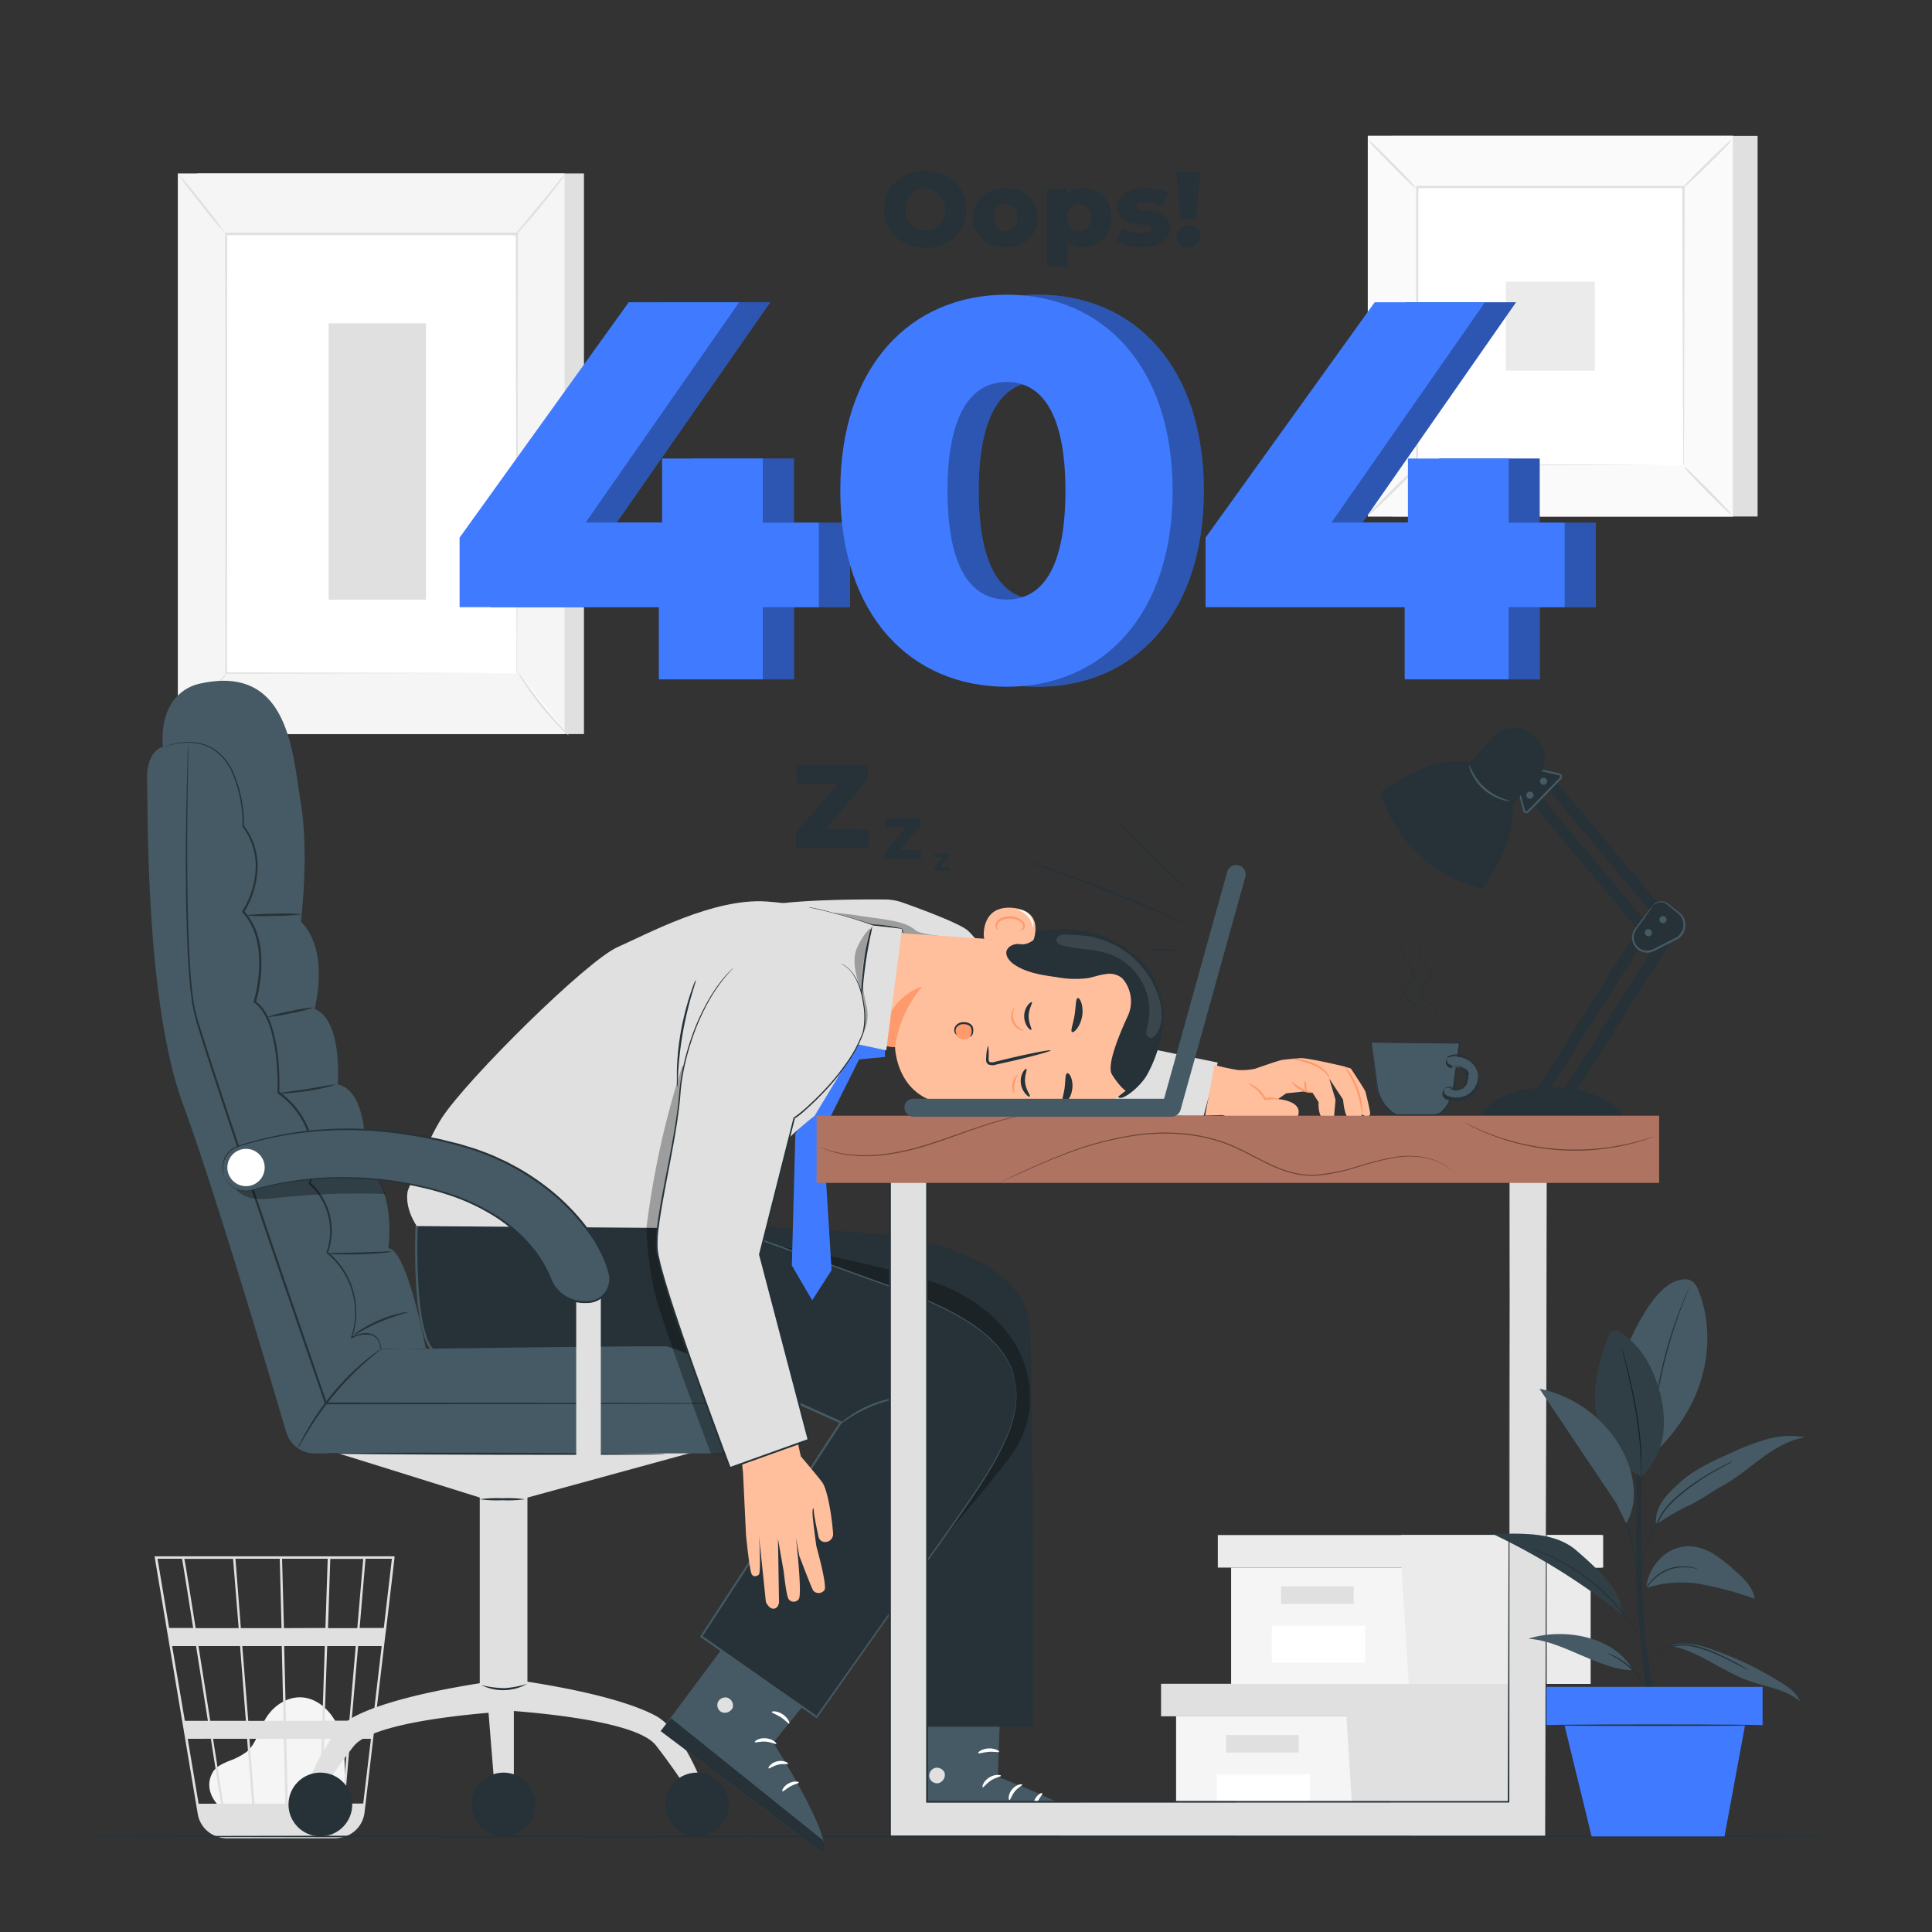 <svg xmlns="http://www.w3.org/2000/svg" viewBox="0 0 500 500"><rect x="0" y="0" width="500" height="500" fill="#333333" stroke="none"/><g id="freepik--background-complete--inject-29"><path d="M57,467.69c-1.33-1.14-4.29-4.75-2-8.94.83-1.54,2.61-2.3,4.22-3a17.26,17.26,0,0,0,4.63-2.4c2.51-2.14,3.2-5.68,4.87-8.53,1.91-3.27,5.48-5.72,9.25-5.55,4.32.2,7.92,3.72,9.56,7.75s1.69,8.48,1.72,12.83c0,2.4-.09,5.11-1.85,6.73s-4.08,1.51-6.28,1.45l-23.6-.73" style="fill:#f5f5f5"></path><path d="M102.12,402.78H40l11.18,66.67a7.45,7.45,0,0,0,5.3,5.94l.22.06a4.92,4.92,0,0,0,.55.14,7.48,7.48,0,0,0,1.26.15l0,.06.3-.05H86.54a7.68,7.68,0,0,0,1.52-.15,7.48,7.48,0,0,0,6.28-6.51l5.39-45.94.24-1.83h0l2.14-18.2ZM90.41,445.31H84L84.68,426h7.38ZM92.68,426h6.1l-2.27,19.35H91Zm-18.2,40.8L74.09,450h9.17l-.55,16.81ZM64.56,450h8.91l.39,16.81h-8Zm.69,16.81H57.78c-.71-4.54-1.64-10.44-2.64-16.81h8.8Zm-1-21.45L62.7,426H72.92l.45,19.35Zm9.78,0L73.54,426H84.06l-.64,19.35Zm-.55-24L73,403.4H84.81l-.59,17.92Zm-.62,0H62.33L60.94,403.4H72.4Zm-11.09,0H50.63c-.39-2.48-.77-4.82-1.1-6.93-1.16-7.24-1.59-10-1.83-11H60.32Zm.36,4.64,1.5,19.35H54.41c-.31-2-.62-3.95-.93-5.94-.72-4.57-1.44-9.13-2.12-13.41Zm-8.29,19.35h-6L44.55,426h6.19C51.69,431.94,52.73,438.6,53.79,445.31Zm.73,4.64c.91,5.82,1.81,11.55,2.63,16.81H51.4L48.58,450Zm28.8,16.81L83.88,450H90l-1.44,16.81Zm1.51-45.44.6-17.92H94l-1.53,17.92ZM47.11,403.4c.24,1.29,1.38,8.35,2.89,17.92H43.77l-3-17.92ZM94,466.76h-4.8L90.63,450H96Zm5.33-45.44H93.07L94.6,403.4h6.82Z" style="fill:#e0e0e0"></path><rect x="51.03" y="44.89" width="100.1" height="145.09" style="fill:#e0e0e0"></rect><rect x="46.02" y="44.89" width="100.1" height="145.09" style="fill:#f5f5f5"></rect><rect x="58.45" y="60.6" width="75.23" height="113.66" style="fill:#fff"></rect><path d="M133.68,174.26s0-.19,0-.56,0-.91,0-1.61c0-1.43,0-3.52,0-6.23,0-5.45,0-13.39-.07-23.41,0-20-.07-48.43-.12-81.85l.25.25-75.22,0h0l.28-.27c0,42.88,0,82.41-.06,113.66l-.22-.22,54.76.12,15.13.05,4,0c.89,0,1.37,0,1.37,0s-.44,0-1.33,0l-3.93,0-15.08.05-54.89.12h-.21v-.22c0-31.25,0-70.78-.06-113.66v-.27h.28l75.22,0h.25v.25c-.05,33.49-.09,61.93-.12,82,0,10-.06,17.92-.07,23.36,0,2.69,0,4.76,0,6.18,0,.69,0,1.22,0,1.58S133.68,174.26,133.68,174.26Z" style="fill:#e0e0e0"></path><path d="M146.4,44.89a19.85,19.85,0,0,1-1.79,2.59c-1.16,1.55-2.81,3.67-4.69,6s-3.65,4.31-4.95,5.75a17.79,17.79,0,0,1-2.2,2.24,18.34,18.34,0,0,1,1.91-2.49c1.34-1.63,3-3.64,4.82-5.85l4.81-5.85A18.35,18.35,0,0,1,146.4,44.89Z" style="fill:#e0e0e0"></path><path d="M134.06,173.89a93.12,93.12,0,0,0,13.12,16.41" style="fill:#fff"></path><path d="M147.18,190.3a14.54,14.54,0,0,1-2.28-2.08,69.17,69.17,0,0,1-5-5.58,71.29,71.29,0,0,1-4.36-6.06,14.72,14.72,0,0,1-1.53-2.69,21.53,21.53,0,0,1,1.85,2.48c1.1,1.55,2.65,3.66,4.46,5.93s3.54,4.24,4.81,5.66A21.94,21.94,0,0,1,147.18,190.3Z" style="fill:#e0e0e0"></path><path d="M46,189.86l13.11-16.18" style="fill:#fff"></path><path d="M59.11,173.68a96.11,96.11,0,0,1-6.34,8.26A99.3,99.3,0,0,1,46,189.86c-.11-.09,2.73-3.79,6.35-8.26A103.12,103.12,0,0,1,59.11,173.68Z" style="fill:#e0e0e0"></path><path d="M46,44.89a92.2,92.2,0,0,1,6.36,7.6,90.76,90.76,0,0,1,5.94,7.95A90,90,0,0,1,52,52.83,90.82,90.82,0,0,1,46,44.89Z" style="fill:#e0e0e0"></path><rect x="85.05" y="83.68" width="25.19" height="71.52" style="fill:#e0e0e0"></rect><rect x="360.38" y="35.17" width="94.49" height="98.5" style="fill:#e0e0e0"></rect><rect x="353.98" y="35.17" width="94.49" height="98.5" style="fill:#fafafa"></rect><path d="M448.5,133.7H354V35.14H448.5ZM354,133.64h94.43V35.2H354Z" style="fill:#e0e0e0"></path><rect x="366.68" y="48.41" width="69.09" height="72.02" style="fill:#fff"></rect><path d="M366.68,120.91a11.45,11.45,0,0,1-1.7,2c-1.11,1.16-2.66,2.74-4.39,4.45s-3.34,3.24-4.52,4.32a11,11,0,0,1-2,1.66,11.8,11.8,0,0,1,1.7-2c1.1-1.16,2.66-2.74,4.4-4.46s3.35-3.25,4.52-4.33A10.69,10.69,0,0,1,366.68,120.91Z" style="fill:#e0e0e0"></path><path d="M435.77,120.73a11,11,0,0,1,2,1.7c1.17,1.11,2.74,2.66,4.45,4.4s3.24,3.33,4.33,4.51a11,11,0,0,1,1.66,2,11.45,11.45,0,0,1-2-1.7c-1.16-1.1-2.74-2.66-4.46-4.4s-3.24-3.35-4.33-4.52A11.23,11.23,0,0,1,435.77,120.73Z" style="fill:#e0e0e0"></path><path d="M435.58,48.6a11.42,11.42,0,0,1,1.71-2c1.1-1.17,2.65-2.74,4.39-4.45s3.33-3.24,4.51-4.32a10.87,10.87,0,0,1,2-1.67,10.91,10.91,0,0,1-1.7,2c-1.1,1.16-2.66,2.74-4.4,4.46s-3.34,3.24-4.52,4.33A10.82,10.82,0,0,1,435.58,48.6Z" style="fill:#e0e0e0"></path><path d="M366.49,48.78a11.42,11.42,0,0,1-2-1.71c-1.16-1.1-2.74-2.65-4.45-4.39s-3.24-3.34-4.32-4.51a10.87,10.87,0,0,1-1.67-2,10.91,10.91,0,0,1,2,1.7c1.16,1.1,2.74,2.65,4.46,4.4s3.24,3.34,4.33,4.52A10.32,10.32,0,0,1,366.49,48.78Z" style="fill:#e0e0e0"></path><path d="M435.58,120.43s0-.13,0-.35,0-.58,0-1c0-.9,0-2.2,0-3.89,0-3.41,0-8.37-.07-14.67,0-12.62-.08-30.59-.14-52.1l.27.26-68.89,0h0l.31-.3c0,26.43,0,51.16-.05,72l-.26-.27,49.89.14,14,.07,3.71,0h1a2.22,2.22,0,0,1,.33,0h-.3l-.93,0-3.66,0-13.95.07-50.06.13h-.26v-.26c0-20.86,0-45.59,0-72V48.1h.31l68.89,0h.27v.27c-.06,21.58-.11,39.61-.14,52.27,0,6.27,0,11.22-.07,14.61q0,2.5,0,3.84c0,.42,0,.74,0,1A2,2,0,0,1,435.58,120.43Z" style="fill:#e0e0e0"></path><rect x="389.7" y="72.89" width="23.05" height="23.05" style="fill:#ebebeb"></rect><polygon points="304.37 444.18 304.37 474.29 348.4 474.29 396.97 474.29 396.97 444.18 304.37 444.18" style="fill:#f5f5f5"></polygon><polygon points="300.48 435.76 300.48 444.18 400.2 444.18 400.2 435.76 348.4 435.76 300.48 435.76" style="fill:#e0e0e0"></polygon><polygon points="350.34 474.29 396.97 474.29 396.97 444.18 400.2 444.18 400.2 435.76 348.4 435.76 348.4 443.4 350.34 474.29" style="fill:#e0e0e0"></polygon><rect x="317.32" y="449.03" width="18.78" height="4.53" style="fill:#e0e0e0"></rect><rect x="314.9" y="459.23" width="24.11" height="9.57" style="fill:#fff"></rect><polygon points="318.61 405.69 318.61 435.8 362.65 435.8 411.21 435.8 411.21 405.69 318.61 405.69" style="fill:#f5f5f5"></polygon><polygon points="315.17 397.27 315.17 405.69 414.9 405.69 414.9 397.27 363.09 397.27 315.17 397.27" style="fill:#ebebeb"></polygon><polygon points="364.59 435.8 411.66 435.8 411.66 405.69 414.45 405.69 414.45 397.27 362.65 397.27 362.65 404.91 364.59 435.8" style="fill:#ebebeb"></polygon><rect x="331.56" y="410.54" width="18.78" height="4.53" style="fill:#e0e0e0"></rect><rect x="329.15" y="420.74" width="24.11" height="9.57" style="fill:#fff"></rect></g><g id="freepik--Floor--inject-29"><path d="M482.21,475.28c0,.14-104.87.26-234.2.26s-234.22-.12-234.22-.26S118.64,475,248,475,482.21,475.13,482.21,475.28Z" style="fill:#263238"></path></g><g id="freepik--text-2--inject-29"><path d="M245.74,224.39v1h-4v-.79l2.3-2.72h-2.24v-1h3.89v.79l-2.3,2.72Z" style="fill:#263238"></path><path d="M238.41,220v2.36H229v-1.85l5.38-6.36h-5.24v-2.36h9.11v1.85L232.85,220Z" style="fill:#263238"></path><path d="M224.93,214.59v4.75h-19v-3.72l10.85-12.83H206.21V198h18.36v3.72l-10.84,12.83Z" style="fill:#263238"></path></g><g id="freepik--Numbers--inject-29"><path d="M220,157.14H205.49v18.67h-26.9V157.14H127v-18l43.76-60.91h28.58l-39.73,57h19.8V118.67h26.06v16.59H220Z" style="fill:#407BFF"></path><path d="M225.55,127c0-32.19,18.12-50.73,43.07-50.73S311.55,94.84,311.55,127s-18.12,50.73-42.93,50.73S225.55,159.23,225.55,127Zm58.26,0c0-20.49-6.41-28.15-15.19-28.15s-15.33,7.66-15.33,28.15,6.41,28.16,15.33,28.16S283.81,147.52,283.81,127Z" style="fill:#407BFF"></path><path d="M413,157.14h-14.5v18.67h-26.9V157.14H320v-18l43.77-60.91h28.57l-39.72,57h19.79V118.67h26.06v16.59H413Z" style="fill:#407BFF"></path><g style="opacity:0.3"><path d="M220,157.14H205.49v18.67h-26.9V157.14H127v-18l43.76-60.91h28.58l-39.73,57h19.8V118.67h26.06v16.59H220Z"></path><path d="M225.55,127c0-32.19,18.12-50.73,43.07-50.73S311.55,94.84,311.55,127s-18.12,50.73-42.93,50.73S225.55,159.23,225.55,127Zm58.26,0c0-20.49-6.41-28.15-15.19-28.15s-15.33,7.66-15.33,28.15,6.41,28.16,15.33,28.16S283.81,147.52,283.81,127Z"></path><path d="M413,157.14h-14.5v18.67h-26.9V157.14H320v-18l43.77-60.91h28.57l-39.72,57h19.79V118.67h26.06v16.59H413Z"></path></g><path d="M211.91,157.14h-14.5v18.67h-26.9V157.14H118.94v-18l43.77-60.91h28.57l-39.72,57h19.79V118.67h26.06v16.59h14.5Z" style="fill:#407BFF"></path><path d="M217.47,127c0-32.19,18.12-50.73,43.07-50.73S303.47,94.84,303.47,127s-18.12,50.73-42.93,50.73S217.47,159.23,217.47,127Zm58.26,0c0-20.49-6.41-28.15-15.19-28.15s-15.33,7.66-15.33,28.15,6.41,28.16,15.33,28.16S275.73,147.52,275.73,127Z" style="fill:#407BFF"></path><path d="M404.93,157.14h-14.5v18.67h-26.9V157.14H312v-18l43.77-60.91H384.3l-39.72,57h19.79V118.67h26.06v16.59h14.5Z" style="fill:#407BFF"></path></g><g id="freepik--text-1--inject-29"><path d="M228.79,54.18c0-5.77,4.53-10,10.67-10s10.68,4.22,10.68,10-4.53,10-10.68,10S228.79,59.94,228.79,54.18Zm15.86,0a5.19,5.19,0,1,0-10.37,0,5.19,5.19,0,1,0,10.37,0Z" style="fill:#263238"></path><path d="M251.81,56.32c0-4.48,3.54-7.66,8.4-7.66s8.39,3.18,8.39,7.66-3.48,7.7-8.39,7.7S251.81,60.81,251.81,56.32Zm11.52,0c0-2.25-1.34-3.52-3.12-3.52s-3.13,1.27-3.13,3.52,1.37,3.56,3.13,3.56S263.33,58.59,263.33,56.32Z" style="fill:#263238"></path><path d="M287.67,56.34c0,4.72-3.26,7.68-7.3,7.68a5.55,5.55,0,0,1-4.14-1.56V69.1H271V48.91h5v1.48a5.38,5.38,0,0,1,4.39-1.73C284.41,48.66,287.67,51.62,287.67,56.34Zm-5.27,0c0-2.25-1.37-3.54-3.12-3.54s-3.13,1.29-3.13,3.54,1.37,3.54,3.13,3.54S282.4,58.59,282.4,56.34Z" style="fill:#263238"></path><path d="M288.91,62.49l1.56-3.57a10.45,10.45,0,0,0,5.19,1.37c1.75,0,2.33-.38,2.33-1,0-2-8.78.27-8.78-5.68,0-2.8,2.58-4.94,7.24-4.94a13.06,13.06,0,0,1,5.87,1.26l-1.56,3.54a8.74,8.74,0,0,0-4.28-1.1c-1.76,0-2.39.5-2.39,1,0,2.05,8.75-.17,8.75,5.73,0,2.74-2.52,4.88-7.35,4.88A13.69,13.69,0,0,1,288.91,62.49Z" style="fill:#263238"></path><path d="M304.44,61.14a3.13,3.13,0,0,1,6.23,0,3.12,3.12,0,0,1-6.23,0Zm0-16.57h6.2l-1.05,12.21h-4.14Z" style="fill:#263238"></path></g><g id="freepik--Character--inject-29"><rect x="124.16" y="383.35" width="12.34" height="59.27" style="fill:#e0e0e0"></rect><path d="M86.19,375.72c.2,0,38,11.85,38,11.85h12.33l43.29-11.85Z" style="fill:#e0e0e0"></path><path d="M51.7,176.93c-5.47,1.23-10.36,6.28-9.54,16.36,0,0-4.36.82-4.09,8.73s-.54,57,9.27,83.7c8.07,21.95,22,68.9,26.74,84.93a7.66,7.66,0,0,0,7.35,5.49H188.15a14,14,0,0,0,13.94-14.54h0A14,14,0,0,0,188,348.23l-77.82.81s-4.77-25.7-9.68-26c0,0,2.18-16.09-6-20.72,0,0,1.63-19.86-7.09-21.65,0,0,1.36-16.62-6-19.57,0,0,4.09-14.95-3.54-22.58,0,0,2.18-17.45,0-30.54S74.89,171.76,51.7,176.93Z" style="fill:#455a64"></path><path d="M193.62,363.22s-.18,0-.54,0l-1.58,0-6.13.05-22.85.07-78.19.09h-.18l-.06-.17-11-31.9c-6.39-18.69-12.44-36.51-17.77-52.77-1.33-4.07-2.61-8-3.81-11.92a53.42,53.42,0,0,1-1.54-5.8,26.86,26.86,0,0,1-.46-2.9c-.11-1-.28-1.92-.34-2.87-.69-7.59-.85-14.69-1-21.16-.17-12.94,0-23.42.18-30.65.1-3.61.18-6.41.23-8.33l.09-2.17c0-.49.05-.73.05-.73s0,.25,0,.73,0,1.23,0,2.17c0,1.92-.08,4.73-.14,8.33-.1,7.24-.23,17.71,0,30.65.14,6.46.32,13.55,1,21.12.07,1,.23,1.89.34,2.85a26,26,0,0,0,.47,2.87A52.31,52.31,0,0,0,52,266.58c1.2,3.87,2.49,7.83,3.83,11.9,5.35,16.25,11.42,34.06,17.8,52.75,3.8,11,7.48,21.78,11,31.91l-.24-.17,78.19.09,22.85.07,6.13,0,1.58,0C193.44,363.2,193.62,363.22,193.62,363.22Z" style="fill:#263238"></path><path d="M98.57,349.16a6.57,6.57,0,0,1-1,.87c-.67.53-1.62,1.33-2.76,2.33a76.9,76.9,0,0,0-8.28,8.52,80.91,80.91,0,0,0-6.9,9.67c-.79,1.3-1.41,2.37-1.82,3.12a6.62,6.62,0,0,1-.7,1.13,6.44,6.44,0,0,1,.52-1.22c.36-.78.93-1.88,1.68-3.21a68.17,68.17,0,0,1,6.82-9.83,65,65,0,0,1,8.44-8.46c1.18-1,2.17-1.73,2.87-2.21A6.23,6.23,0,0,1,98.57,349.16Z" style="fill:#263238"></path><path d="M110.18,349s-.26,0-.77,0l-2.24.06-8.6.14h-.11v-.11l-.18-1.06a8.18,8.18,0,0,0-.39-1,3,3,0,0,0-1.71-1.49,7.14,7.14,0,0,0-5.1.81l-.36.17.13-.37a19.56,19.56,0,0,0,.5-10.95,19.78,19.78,0,0,0-6.78-10.87l-.13-.1.06-.15A16.37,16.37,0,0,0,80,306.47l-.13-.1.06-.16a20.78,20.78,0,0,0-8-23.19l-.12-.08v-.14a68.39,68.39,0,0,0-.26-8.27,42.25,42.25,0,0,0-1.55-8.3c-.82-2.62-2.06-5.24-4.25-6.76l-.16-.11.06-.18A36.29,36.29,0,0,0,67,246.8,22.14,22.14,0,0,0,65.74,241a16,16,0,0,0-3-4.89l-.12-.14.09-.15a22.65,22.65,0,0,0,3.48-11.61,16.89,16.89,0,0,0-3.44-10.29l0-.06v-.07a32.78,32.78,0,0,0-2.91-14.34,14.1,14.1,0,0,0-3.68-4.73,11.15,11.15,0,0,0-4.53-2.19,14.28,14.28,0,0,0-4.06-.28l-1.63.18-1.34.27c-.8.15-1.39.37-1.79.46s-.62.15-.62.15a24,24,0,0,1,2.38-.72l1.34-.3,1.65-.21a14.14,14.14,0,0,1,4.11.24,11.17,11.17,0,0,1,4.66,2.19,14.28,14.28,0,0,1,3.79,4.8,32.93,32.93,0,0,1,3,14.49l0-.12a17.26,17.26,0,0,1,3.56,10.53,23.12,23.12,0,0,1-3.52,11.87l0-.29a16.65,16.65,0,0,1,3.11,5,22.49,22.49,0,0,1,1.3,6,36.47,36.47,0,0,1-1.35,12.58L66,259c2.37,1.65,3.62,4.37,4.46,7a41.4,41.4,0,0,1,1.58,8.4,67.47,67.47,0,0,1,.25,8.34l-.11-.23a21.27,21.27,0,0,1,8.21,23.78l-.07-.27a16.79,16.79,0,0,1,4.54,18.18l-.07-.25a20,20,0,0,1,6.88,11.12,19.78,19.78,0,0,1-.57,11.15l-.22-.2a10.52,10.52,0,0,1,2.69-.9,5.19,5.19,0,0,1,2.66.11A3.25,3.25,0,0,1,98.11,347a8.11,8.11,0,0,1,.4,1.1l.18,1.1-.12-.11,8.6,0h2.24Z" style="fill:#263238"></path><g style="opacity:0.3"><path d="M95.9,302l-35.69,4.6a7.09,7.09,0,0,0,5.2,3.53A22.43,22.43,0,0,0,71.9,310a193,193,0,0,1,27.83-1A40.09,40.09,0,0,0,95.9,302Z"></path></g><path d="M78.26,236.59a51.5,51.5,0,0,1-7.42.43,55.61,55.61,0,0,1-7.43-.1,51.5,51.5,0,0,1,7.42-.43A55.53,55.53,0,0,1,78.26,236.59Z" style="fill:#263238"></path><path d="M77.93,466s5.71-17.42,13.58-21.64c12.64-6.77,41.79-10,41.79-10l3.19,8.24s-38.87,1.53-45,9.37a163.15,163.15,0,0,0-9.76,14Z" style="fill:#e0e0e0"></path><circle cx="82.91" cy="467" r="8.25" style="fill:#263238"></circle><path d="M183.28,465.69s-5.71-17.42-13.58-21.64c-12.64-6.77-41.78-10-41.78-10l-3.2,8.24s38.87,1.53,45,9.38a162.16,162.16,0,0,1,9.76,14Z" style="fill:#e0e0e0"></path><circle cx="180.37" cy="467" r="8.25" style="fill:#263238"></circle><polyline points="126.07 438.8 127.88 461.22 132.98 462.23 132.98 438.8" style="fill:#e0e0e0"></polyline><circle cx="130.32" cy="467" r="8.25" style="fill:#263238"></circle><path d="M69,263.24a38.38,38.38,0,0,1,6.08-1.52,37.85,37.85,0,0,1,6.19-1,38,38,0,0,1-6.08,1.52A38.19,38.19,0,0,1,69,263.24Z" style="fill:#263238"></path><path d="M86.68,280.69a8.33,8.33,0,0,1-2.05.66c-1.29.33-3.08.71-5.08,1s-3.82.5-5.14.58a8.1,8.1,0,0,1-2.15,0c0-.15,3.24-.46,7.21-1.09S86.64,280.55,86.68,280.69Z" style="fill:#263238"></path><path d="M101.42,323.91a9.93,9.93,0,0,1-2.38.36c-1.48.15-3.53.28-5.8.35s-4.32,0-5.81,0a9.93,9.93,0,0,1-2.39-.23,12.08,12.08,0,0,1,2.4-.14l5.79-.13,5.78-.2A12.08,12.08,0,0,1,101.42,323.91Z" style="fill:#263238"></path><path d="M105.57,339.57c0,.16-3.32.88-7.19,2.53s-6.73,3.53-6.82,3.4a7.53,7.53,0,0,1,1.8-1.36,33.12,33.12,0,0,1,4.82-2.52,32.19,32.19,0,0,1,5.16-1.7A8.6,8.6,0,0,1,105.57,339.57Z" style="fill:#263238"></path><path d="M172.29,376.33c0,.14-19.67.22-43.93.16s-43.94-.2-43.94-.35,19.67-.22,43.94-.17S172.29,376.18,172.29,376.33Z" style="fill:#263238"></path><path d="M135.88,388a32.65,32.65,0,0,1-5.87.26,32.72,32.72,0,0,1-5.88-.26,33.87,33.87,0,0,1,5.88-.26A33.8,33.8,0,0,1,135.88,388Z" style="fill:#263238"></path><path d="M136.44,435.78a12.7,12.7,0,0,1-11.88.31,26,26,0,0,0,6,.8A26,26,0,0,0,136.44,435.78Z" style="fill:#263238"></path><path d="M257.92,250.53s-4.7-7.21-7.42-9.67c-2.1-1.89-12.29-5.64-16.87-7.27a14,14,0,0,0-4.57-.8c-6-.06-21.86,0-29.94,1.44-10.07,1.84,56.74,54.38,56.74,54.38l55.65.13L315.15,275,278,267.33l-20.5-16.26" style="fill:#e0e0e0"></path><g style="opacity:0.3"><path d="M214.5,236.13s3.68.18,8.81,1,10.76,1.08,13.58,3.58c1.89,1.67,13.45,2,13.45,2l-16-.59Z"></path></g><path d="M209.22,234.81a3.79,3.79,0,0,1,1,.12c.65.12,1.6.31,2.75.6,2.31.57,5.47,1.45,8.94,2.49l3.83,1.19h-.06a41,41,0,0,1,7.74,1.09h0l0,0a5.29,5.29,0,0,1,.48,1.24,6.13,6.13,0,0,1-.68-1.14l.06.06a62.67,62.67,0,0,0-7.69-.81h-.06l-3.84-1.16-8.88-2.63-2.7-.77A3.78,3.78,0,0,1,209.22,234.81Z" style="fill:#263238"></path><path d="M354.6,288.22c.08-.42-1.1-5.21-1.22-5.69s-3.78-6-3.78-6l-2-.61s-9.3-2.21-11.18-2.08l-1.31.14s-2.44.18-3.4.35-6.91,2.26-6.91,2.26a16.61,16.61,0,0,1-4.44.33,59.11,59.11,0,0,1-6.09-1.32l-2.38,13.1,4.5-.14a22.66,22.66,0,0,0,4.33,1.07c1.62.11,6.21.61,6.21.61s7.09,3,8.87-1.18-5.06-4.61-5.06-4.61l2.12-1.5,5.43-.56,1.41.45,1.55,2.4s-.42,5.3,3,4.94l.9-.1.48-5.44-1.62-5.5,3.58,5.43s.31,4.7,1.86,5.31a.81.81,0,0,0,.38.07c1.88-.06,2.25-.59,2.25-.59l.39-.95S354.33,289.65,354.6,288.22Z" style="fill:#ffbf9d"></path><path d="M334.27,274a4.6,4.6,0,0,1,1.7.07,16.34,16.34,0,0,1,4,1.07,8.31,8.31,0,0,1,3.37,2.4,2.88,2.88,0,0,1,.74,1.55c-.09,0-.34-.57-1-1.31a9.34,9.34,0,0,0-3.3-2.16C336.84,274.45,334.24,274.19,334.27,274Z" style="fill:#ff9a6c"></path><path d="M337.77,279.72c.14,0,.24.57.31,1.25s.09,1.26-.05,1.3-.39-.52-.47-1.24S337.62,279.71,337.77,279.72Z" style="fill:#ff9a6c"></path><path d="M334.27,279.9c.11-.1,1.1,1,2.68,1.76s3,1,3,1.12a4.94,4.94,0,0,1-3.25-.66A4.82,4.82,0,0,1,334.27,279.9Z" style="fill:#ff9a6c"></path><path d="M322.93,280.39a2.92,2.92,0,0,1,1.4.5A7.83,7.83,0,0,1,327,283.3a9.11,9.11,0,0,1,.58,1l-.27-.14a7,7,0,0,1,3.89.33,32,32,0,0,0-3.81.17l-.18,0-.09-.16a9,9,0,0,0-.55-.93A12.83,12.83,0,0,0,322.93,280.39Z" style="fill:#ff9a6c"></path><path d="M347.8,275.87a6.09,6.09,0,0,1,1.35,1.51,18.33,18.33,0,0,1,2.3,4.32,17.84,17.84,0,0,1,1.07,4.78,5.84,5.84,0,0,1,0,2,37.91,37.91,0,0,0-1.52-6.62A38.24,38.24,0,0,0,347.8,275.87Z" style="fill:#ff9a6c"></path><path d="M259.22,432.78l-1,27.06S285.35,470,285.65,475l-52.54-.11L233,432.65Z" style="fill:#455a64"></path><path d="M242,457.53a2.13,2.13,0,0,0-1.48,2.44,2.05,2.05,0,0,0,2.41,1.5,2.26,2.26,0,0,0,1.56-2.6,2.15,2.15,0,0,0-2.68-1.28" style="fill:#e0e0e0"></path><path d="M233.11,474.88l.16-4.26,50.31,1.7s2.33,1,2.07,2.67Z" style="fill:#263238"></path><path d="M259.05,459.57c0,.26-1.3.37-2.56,1.19s-1.94,1.9-2.18,1.8.15-1.58,1.7-2.55S259.1,459.34,259.05,459.57Z" style="fill:#fff"></path><path d="M264.55,461.86c.06.25-1.05.68-1.93,1.77s-1.12,2.23-1.38,2.22-.42-1.47.7-2.79S264.55,461.62,264.55,461.86Z" style="fill:#fff"></path><path d="M267.67,468.46c-.24.06-.59-1.22.07-2.63s1.86-2,2-1.74-.64,1-1.16,2.12S267.92,468.44,267.67,468.46Z" style="fill:#fff"></path><path d="M258.6,453.38c-.11.23-1.29-.12-2.74,0s-2.58.55-2.71.33.95-1.13,2.66-1.22S258.72,453.18,258.6,453.38Z" style="fill:#fff"></path><path d="M217.11,430l-17,21S215.73,475.4,213,479.6L171,448l25.21-33.87Z" style="fill:#455a64"></path><path d="M188.46,439.42a2.16,2.16,0,0,0-2.66,1.07,2.06,2.06,0,0,0,1,2.64,2.27,2.27,0,0,0,2.81-1.14,2.14,2.14,0,0,0-1.38-2.63" style="fill:#e0e0e0"></path><path d="M171,448l2.67-3.31,39.25,31.52s1.26,2.22.06,3.38Z" style="fill:#263238"></path><path d="M200.91,451.31c-.16.2-1.26-.48-2.76-.58s-2.69.36-2.82.13,1.07-1.17,2.89-1S201.1,451.15,200.91,451.31Z" style="fill:#fff"></path><path d="M203.94,456.44c-.1.24-1.25-.08-2.6.26s-2.24,1.11-2.44.95.55-1.42,2.23-1.82S204.09,456.24,203.94,456.44Z" style="fill:#fff"></path><path d="M202.48,463.59c-.22-.09.26-1.33,1.64-2.06s2.66-.45,2.62-.21-1.09.38-2.2,1S202.7,463.73,202.48,463.59Z" style="fill:#fff"></path><path d="M204.26,446.08c-.22.12-.95-.87-2.17-1.66s-2.4-1.11-2.37-1.36,1.44-.34,2.87.62S204.48,446,204.26,446.08Z" style="fill:#fff"></path><path d="M256.51,243.27a91.29,91.29,0,0,1,15.54-2.73,32,32,0,0,1,15.44,2.52c.72.33,5.54,3.11,5.39,3.89-.1.56-4.65-1.27-5.16-1-4.92,2.35-10.62,2.64-16,1.76a71.57,71.57,0,0,1-15.21-4.41" style="fill:#263238"></path><path d="M229.32,241.27l47.26,3.11c13.2.65,23.82,8.86,22.81,22l-.16,1.21a23.63,23.63,0,0,1-24.68,20.42c-11.44-.63-24.07-1.46-30.12-2.36C231.88,283.83,231.64,271,231.64,271s-1.12-.14-4.82-.48l-12-8.65h0Z" style="fill:#ffbf9d"></path><path d="M231.64,271a30.54,30.54,0,0,1,7.05-15.7s-10,2.66-10.55,15.34Z" style="fill:#ff9a6c"></path><path d="M265.65,276.64c.26.2-.58,1.69-.33,3.62s1.4,3.22,1.19,3.46-.54-.05-1.07-.61a5,5,0,0,1-1.24-2.74,4.76,4.76,0,0,1,.55-2.92C265.13,276.8,265.53,276.55,265.65,276.64Z" style="fill:#263238"></path><path d="M267.05,259.38c.23.23-.8,1.59-.83,3.54s.93,3.39.68,3.59c-.1.11-.52-.13-1-.76a5,5,0,0,1-.84-2.88,4.77,4.77,0,0,1,1-2.81C266.52,259.47,267,259.27,267.05,259.38Z" style="fill:#263238"></path><path d="M255.71,270.55a13.27,13.27,0,0,1,.14,3.21c0,.5,0,1,.34,1.11a2.51,2.51,0,0,0,1.51-.13l3.95-.95c5.62-1.3,10.21-2.17,10.26-1.94s-4.46,1.46-10.08,2.76l-4,.89a2.9,2.9,0,0,1-2,0,1.24,1.24,0,0,1-.61-.91,3.43,3.43,0,0,1,0-.85A12.6,12.6,0,0,1,255.71,270.55Z" style="fill:#263238"></path><path d="M277.43,267.08c-.45-.33.32-2.13.68-4.41s.26-4.22.8-4.38c.25-.07.65.38.94,1.23a7.74,7.74,0,0,1-1.13,6.7C278.17,266.94,277.65,267.23,277.43,267.08Z" style="fill:#263238"></path><path d="M275,285.48c-.39-.46.26-2,.51-3.87s.12-3.53.63-3.84c.24-.14.65.17,1,.92a6.14,6.14,0,0,1,.34,3.23,6,6,0,0,1-1.25,3C275.7,285.52,275.22,285.68,275,285.48Z" style="fill:#263238"></path><path d="M267.14,244.15c.12-.2,3.72-8.29-4.9-9.18s-7.74,8-7.5,8S267.14,244.15,267.14,244.15Z" style="fill:#ffbf9d"></path><path d="M258.28,240.67s-.09-.16-.18-.43a1.52,1.52,0,0,1,.1-1.12c.43-.88,1.95-1.5,3.51-1.38a5,5,0,0,1,2.11.64,1.77,1.77,0,0,1,1,1.25.78.78,0,0,1-.51.85c-.25.09-.42,0-.44.06s.13.2.49.17a1,1,0,0,0,.58-.29,1.14,1.14,0,0,0,.3-.81,2.1,2.1,0,0,0-1.17-1.7,5,5,0,0,0-2.35-.77c-1.75-.13-3.47.59-3.95,1.8a1.62,1.62,0,0,0,.08,1.4C258.08,240.63,258.27,240.7,258.28,240.67Z" style="fill:#ff9a6c"></path><path d="M289.37,283.81c.64,1.47,5.56-2.3,7.45-5.58,2.84-5,5-12.76,4.13-17.67-1.09-5.92-3.5-11-8.47-14.36a34.12,34.12,0,0,0-17-5.45,10.36,10.36,0,0,0-5.39.72c-2,1-3.44,3.23-6.07,2.88a3.6,3.6,0,0,0-2.72.65c-1.83,1.42-.43,3.5,1.07,4.54,3.2,2.21,7.22,2.81,11.08,3.34a25.48,25.48,0,0,0,8.26.23c1.48-.29,2.9-.84,4.39-1a5.21,5.21,0,0,1,4.26,1,5.88,5.88,0,0,1,.64.77,9.05,9.05,0,0,1,.86,9.09c-2.18,4.7-5.53,12.76-4.09,15.09,2.08,3.34,3.56,4.23,3.56,4.23Z" style="fill:#263238"></path><path d="M267.29,239.94a5.51,5.51,0,0,0-3.84-4.41c0-.07.39-.11,1,.05a4.11,4.11,0,0,1,2,1.26,4.17,4.17,0,0,1,1,2.13C267.45,239.57,267.36,239.94,267.29,239.94Z" style="fill:#fff"></path><path d="M251.48,266.07a2,2,0,0,0-2.42-1.13l.25-.11a1.93,1.93,0,0,0-2.08,1.27,2.26,2.26,0,0,0,.72,2.39,2.36,2.36,0,0,0,2.73.17A2.19,2.19,0,0,0,251.48,266.07Z" style="fill:#ff9a6c"></path><path d="M251,268.3a1.9,1.9,0,0,0,.45-1.22,2.49,2.49,0,0,0-.27-1.35,2.17,2.17,0,0,0-1.49-.66,2.35,2.35,0,0,0-1.62.34,1.66,1.66,0,0,0-.75,1.1,2.22,2.22,0,0,0,.27,1.27s-.16,0-.33-.24a1.66,1.66,0,0,1-.31-1.07,2,2,0,0,1,.84-1.45,2.73,2.73,0,0,1,2-.47,2.46,2.46,0,0,1,1.82.92,2.51,2.51,0,0,1,.24,1.64,1.7,1.7,0,0,1-.44,1C251.14,268.31,251,268.33,251,268.3Z" style="fill:#263238"></path><g style="opacity:0.1"><path d="M299.94,258.25a23.09,23.09,0,0,0-20.36-16.2l-3.48-.16a4,4,0,0,0-1.8.17,1.37,1.37,0,0,0-.9,1.43c.15.68.9,1,1.57,1.18,4,1.07,8.2.87,12.07,2.23a15.6,15.6,0,0,1,9.9,18.72,4.65,4.65,0,0,0-.26,1.76,1.34,1.34,0,0,0,1.1,1.24,1.72,1.72,0,0,0,1.35-.85C301.12,265.12,300.92,261.41,299.94,258.25Z" style="fill:#fff"></path></g><path d="M264.94,266.71c0,.06-.45.07-1.08-.22a3.8,3.8,0,0,1-2-4.58c.22-.66.53-1,.58-.94s-.11.41-.22,1a4,4,0,0,0,1.82,4.17C264.57,266.51,265,266.63,264.94,266.71Z" style="fill:#ff9a6c"></path><path d="M262.45,283.14a4.23,4.23,0,0,1,.9-5.07c.13.1-.56,1.07-.8,2.48S262.6,283.1,262.45,283.14Z" style="fill:#ff9a6c"></path><path d="M171,316.31c.6-.22,43,1.85,56.76,3.06s37.61,7.7,38.79,23.9c1,13,.77,103.6.77,103.6h-37l-.88-95.75-57.47-14.5Z" style="fill:#263238"></path><g style="opacity:0.3"><path d="M201.39,322.41s20.6,3.72,37.05,8.39,23.71,14.66,26.11,20.61,3.54,14.84-1.51,23.18c-3.19,5.28-19.18,23.86-19.18,23.86s-3.3-53.32-3.46-54.13S201.39,322.41,201.39,322.41Z"></path></g><path d="M262.74,357.47C261,347.19,249.36,340,235.09,334.65c-14.06-5.29-50.85-18.36-50.85-18.36l-8.81-2.17h-3.94l-1.3-3.9s-25-7.23-61.11,6.09l-1.23,1s-1.09,26.34,4,32c0,0,57.52-.81,60.54-.56s45.2,19.39,45.2,19.39l-36.11,55.39,29.86,20.86s18-25.66,29-41C256.05,381.37,264.8,369.61,262.74,357.47Z" style="fill:#263238"></path><path d="M262.74,357.47s.09.62.24,1.83a22,22,0,0,1-.2,5.37,32.78,32.78,0,0,1-2.63,8.31,83.21,83.21,0,0,1-5.75,10.36c-4.78,7.53-11.26,16.25-18.45,26.53l-24.44,34.64-.12.17-.17-.12-29.87-20.84-.18-.13.12-.19c11.05-16.95,23.24-35.68,36.09-55.4l.1.37q-12-5.44-24.62-11c-4.2-1.83-8.43-3.67-12.72-5.46-2.15-.87-4.3-1.79-6.5-2.55a6.7,6.7,0,0,0-.81-.24A2.26,2.26,0,0,0,172,349c-.57,0-1.16,0-1.74,0h-3.53c-18.85.1-37.23.36-54.87.59h-.12l-.08-.08a11,11,0,0,1-1.92-3.8,31.21,31.21,0,0,1-1-4.07,77,77,0,0,1-1-8.19c-.35-5.45-.38-10.81-.21-16.09v-.11l.09-.07,1.23-1,0,0,0,0a132.53,132.53,0,0,1,31.64-7.44,103.14,103.14,0,0,1,15.24-.5A71.61,71.61,0,0,1,170.25,310l.11,0,0,.11c.45,1.37.87,2.65,1.29,3.91l-.2-.14h4l8.82,2.18h0l35.76,12.95,14.7,5.33a96.53,96.53,0,0,1,12,5.38c7,3.72,11.66,8.09,13.73,11.76a21.28,21.28,0,0,1,1.24,2.46,18.91,18.91,0,0,1,.63,1.9c.24,1.05.34,1.58.34,1.58s-.14-.53-.39-1.57c-.12-.52-.4-1.13-.66-1.87-.13-.38-.36-.75-.55-1.16a9.68,9.68,0,0,0-.71-1.28c-2.09-3.63-6.75-7.94-13.74-11.63a96.43,96.43,0,0,0-12-5.31L220,329.36l-35.78-12.88h0l-8.81-2.17h-4l0-.14L170,310.28l.15.14a71.15,71.15,0,0,0-14.28-1.84,102.21,102.21,0,0,0-15.17.52,132.09,132.09,0,0,0-31.52,7.44l.07,0-1.23,1,.09-.18c-.17,5.25-.13,10.62.22,16a77.74,77.74,0,0,0,.94,8.14,34.23,34.23,0,0,0,1,4,10.64,10.64,0,0,0,1.82,3.62l-.19-.09c17.65-.23,36-.5,54.88-.6h3.53c.59,0,1.18,0,1.77,0a2.82,2.82,0,0,1,.9.14,6,6,0,0,1,.88.26c2.23.77,4.37,1.68,6.53,2.56,4.29,1.79,8.53,3.63,12.72,5.47q12.58,5.52,24.63,11l.27.12-.16.25-36.12,55.38-.06-.32,29.84,20.88-.29,0,24.51-34.6c7.21-10.26,13.72-19,18.52-26.45A83.68,83.68,0,0,0,260,372.9a33,33,0,0,0,2.67-8.25,23.09,23.09,0,0,0,.26-5.35C262.79,358.1,262.74,357.47,262.74,357.47Z" style="fill:#455a64"></path><path d="M235.51,361.39a27,27,0,0,1-2.86.51A35.3,35.3,0,0,0,219.79,367c-1.5,1-2.38,1.64-2.44,1.58a10.74,10.74,0,0,1,2.23-1.88,28.77,28.77,0,0,1,6.2-3.35,29.4,29.4,0,0,1,6.82-1.77A12.15,12.15,0,0,1,235.51,361.39Z" style="fill:#455a64"></path><polygon points="229.02 270.37 229.02 273.54 221.29 274.26 220.85 272.64 222.93 267.81 229.02 270.37" style="fill:#407BFF"></polygon><polygon points="222.98 272.87 213 292.85 215.21 328.71 210.2 336.53 204.93 327.51 205.84 293.39 221.38 271.4 222.98 272.87" style="fill:#407BFF"></polygon><path d="M226,239.53s-14.08-5.34-27.69-6.23-30.44,8.24-38.48,11.81-38.78,34-45.43,44.12c-3.81,5.82-8.89,19-8.89,19-.86,4.6,2.35,9.08,2.35,9.08l61.89.46h11.61l4.91-10.49s9.37-.67,12.05-5.8,12.5-12.72,12.5-12.72L222,270.26l7.36,1.56,4.08-31.43Z" style="fill:#e0e0e0"></path><path d="M180.12,253.6a4.87,4.87,0,0,1-.28,1.08c-.23.8-.52,1.76-.87,2.9a95.4,95.4,0,0,0-2.26,9.69,92,92,0,0,0-1.17,9.89c-.06,1.18-.12,2.19-.16,3a5.23,5.23,0,0,1-.11,1.11,4.29,4.29,0,0,1-.1-1.11c0-.71,0-1.75,0-3a69.8,69.8,0,0,1,1-10,71.94,71.94,0,0,1,2.42-9.71c.4-1.22.76-2.19,1-2.85A4.88,4.88,0,0,1,180.12,253.6Z" style="fill:#263238"></path><path d="M207.25,376.91s4.24,4.94,5.55,6.73c1.18,1.6,2.35,7.46,2.8,13.18a2.06,2.06,0,0,1-2.69,2.15,1.73,1.73,0,0,1-1.09-1.34c-.91-4.14-1.15-5.9-1.15-5.9-.12-2-.33-1.72-.39-.37s1,8.82,1,8.82,2.86,10.19,2.09,11.33a1.86,1.86,0,0,1-2.91.13c-.39-.53-3.61-9-3.61-9L206,398s1.66,14.66.73,15.81a1.59,1.59,0,0,1-2.57.12c-.65-.58-1.31-7.06-1.31-7.06l-1.51-8.65.27,16.49s-.17,1.56-1.4,1.62-2-1.75-2-1.75l-1.77-17s.57,9.45-.07,9.95c-.85.66-1.62.44-1.9-.29-.57-1.47-1.4-10-1.4-10l-.78-16.18-.57-5.35,14.16-5.07Z" style="fill:#ffbf9d"></path><g style="opacity:0.3"><path d="M176.57,275.86a226.86,226.86,0,0,0-9.26,41.83A95.48,95.48,0,0,0,169.07,333c1.63,8.09,14.9,43.17,14.9,43.17l9.09.79-7.66-62.32,7.66-29.13Z"></path></g><path d="M217.32,249.29c6.23,1.92,7.4,14.55,6.06,18.15-4.29,11.55-18,22.4-17.8,21.77l-8.91,35.44,12.63,48-20.42,7.31s-18.63-49.28-19-57,5.18-27.84,6-39.87c.53-7.73,4.45-23.41,14-32.64" style="fill:#e0e0e0"></path><path d="M189.89,250.38s-.15.18-.46.52-.79.83-1.38,1.51a44,44,0,0,0-4.48,6.43,59,59,0,0,0-4.9,11.43,61.37,61.37,0,0,0-1.89,7.56c-.24,1.36-.46,2.76-.59,4.21s-.22,3-.43,4.49c-.72,6.12-2.06,12.75-3.41,19.89-.66,3.56-1.36,7.26-1.86,11.09a29.18,29.18,0,0,0-.27,5.84l.21,1.46.34,1.46c.21,1,.49,2,.77,3,1.09,3.94,2.39,7.94,3.75,12s2.8,8.23,4.29,12.46c3,8.45,6.18,17.19,9.54,26.13l-.33-.15,9.49-3.4,10.93-3.91-.16.31c-4.49-17.07-8.74-33.25-12.61-48v-.12c3.31-13.08,6.32-25,8.95-35.43l.37.1a.17.17,0,0,0-.18-.22h0l.06,0,.14-.08.28-.19.56-.42,1.08-.87c.7-.6,1.38-1.2,2-1.81,1.32-1.21,2.56-2.45,3.72-3.69a60.08,60.08,0,0,0,6-7.46,32.7,32.7,0,0,0,3.85-7.38,18.65,18.65,0,0,0,.18-6.95c-.56-4.19-1.94-7.31-3.44-9a7.44,7.44,0,0,0-2.76-1.92s.28.1.81.32a3.76,3.76,0,0,1,.92.55,5.65,5.65,0,0,1,1.11,1c1.55,1.64,3,4.78,3.57,9a25.31,25.31,0,0,1,.26,3.36,13.7,13.7,0,0,1-.4,3.7,32.41,32.41,0,0,1-3.85,7.47,60.43,60.43,0,0,1-6,7.53c-1.17,1.25-2.41,2.5-3.73,3.72-.66.62-1.34,1.23-2,1.83-.35.29-.71.59-1.08.88l-.57.43-.3.2-.16.1-.1,0-.09,0a.22.22,0,0,1-.24-.27l.38.1-8.87,35.45v-.12l12.65,48,.06.23-.22.08-10.93,3.91-9.5,3.4-.24.09-.09-.24c-3.36-8.95-6.54-17.7-9.53-26.15-1.48-4.23-2.93-8.39-4.28-12.47s-2.64-8.1-3.74-12.06c-.28-1-.55-2-.76-3-.12-.5-.23-1-.34-1.48s-.15-1-.22-1.52a29.06,29.06,0,0,1,.29-5.92c.51-3.86,1.21-7.55,1.89-11.12,1.37-7.14,2.73-13.75,3.47-19.86.21-1.52.29-3,.44-4.47s.37-2.88.62-4.24a61.1,61.1,0,0,1,1.93-7.58,57.38,57.38,0,0,1,5-11.44,40.84,40.84,0,0,1,4.57-6.41C189.2,251,189.89,250.38,189.89,250.38Z" style="fill:#263238"></path><path d="M223,257.49a11.59,11.59,0,0,1,0-2.66,62.41,62.41,0,0,1,.62-6.38,59.82,59.82,0,0,1,1.28-6.28,11,11,0,0,1,.83-2.53,16.3,16.3,0,0,1-.47,2.61c-.33,1.6-.75,3.82-1.12,6.28s-.61,4.7-.77,6.33A14.7,14.7,0,0,1,223,257.49Z" style="fill:#263238"></path><g style="opacity:0.3"><path d="M225.26,240.38c-.21-.09-.43.12-.57.31a18,18,0,0,0-3.09,5.1c-1.11,3.32.07,7,1.08,10.4a27.67,27.67,0,0,1,1,10l-.25,1.17a10.13,10.13,0,0,0,.86-6.83,68.18,68.18,0,0,1-1.22-6.92c-.23-4.29,1.5-8.41,2.36-12.61C225.48,240.8,225.49,240.47,225.26,240.38Z"></path></g><rect x="149.12" y="334.34" width="6.37" height="45.58" style="fill:#e0e0e0"></rect><path d="M58.05,304.56h0A6,6,0,0,0,65.21,308a89.37,89.37,0,0,1,45.68-.47c21.07,5.23,28.76,16.58,31.62,23.72a9.27,9.27,0,0,0,8.63,5.75H152a6,6,0,0,0,5.83-7.23c-2.18-9.9-15.35-27.1-38.89-33.46-28.33-7.66-48-2.56-57.15.29A6,6,0,0,0,58.05,304.56Z" style="fill:#455a64"></path><path d="M58.05,304.56s-.09-.19-.23-.58a6,6,0,0,1,.45-4.66,6,6,0,0,1,3-2.67,90.43,90.43,0,0,1,25.25-4.52,100.87,100.87,0,0,1,17.72.93c1.58.25,3.19.48,4.81.76l4.93,1,5,1.24c1.66.54,3.39,1,5.07,1.61s3.4,1.25,5.06,2.06c.83.4,1.69.74,2.51,1.19l2.48,1.33a63.12,63.12,0,0,1,9.45,6.58,55.74,55.74,0,0,1,8.23,8.63l.92,1.21.85,1.28c.27.42.57.84.83,1.28l.76,1.34a28.37,28.37,0,0,1,2.49,5.69c.13.51.28,1,.41,1.52a6.57,6.57,0,0,1,.11,1.6,6.21,6.21,0,0,1-6.36,5.84,10,10,0,0,1-5.86-1.51,9.46,9.46,0,0,1-3.77-4.61,30,30,0,0,0-2.66-5.09c-.49-.82-1.08-1.56-1.63-2.32s-1.16-1.48-1.81-2.15a39.79,39.79,0,0,0-8.42-6.94,54.9,54.9,0,0,0-9.35-4.57,73.77,73.77,0,0,0-9.45-2.76A90.73,90.73,0,0,0,91.34,305,87.25,87.25,0,0,0,66,307.87a8.74,8.74,0,0,1-2.12.42,6,6,0,0,1-4.45-1.7,5.47,5.47,0,0,1-1.33-2,6.8,6.8,0,0,0,1.41,1.95A6,6,0,0,0,62,307.92a6.39,6.39,0,0,0,1.84.19,9.29,9.29,0,0,0,2.08-.43,85.52,85.52,0,0,1,25.45-3,89.07,89.07,0,0,1,17.61,2.2,75,75,0,0,1,9.51,2.75,54.83,54.83,0,0,1,9.45,4.6,40.06,40.06,0,0,1,8.53,7c.66.67,1.22,1.44,1.84,2.17s1.15,1.53,1.65,2.36a29.53,29.53,0,0,1,2.71,5.17,9,9,0,0,0,3.58,4.37,9.54,9.54,0,0,0,5.58,1.43,5.69,5.69,0,0,0,5.84-5.36,6.07,6.07,0,0,0-.1-1.47c-.12-.49-.27-1-.4-1.47a28.1,28.1,0,0,0-2.44-5.59L154,321.5c-.26-.43-.55-.85-.83-1.27L152.3,319l-.91-1.2a55.61,55.61,0,0,0-8.15-8.55,62.61,62.61,0,0,0-9.37-6.53l-2.45-1.33c-.81-.45-1.67-.78-2.49-1.18-1.65-.81-3.35-1.41-5-2.05s-3.38-1.08-5-1.61l-5-1.25-4.91-1c-1.62-.29-3.22-.52-4.79-.78a102.24,102.24,0,0,0-17.65-1,91.84,91.84,0,0,0-25.18,4.34,5.72,5.72,0,0,0-2.93,2.56,5.84,5.84,0,0,0-.77,2.78A6.77,6.77,0,0,0,58.05,304.56Z" style="fill:#263238"></path><path d="M68.5,302.15a4.83,4.83,0,1,1-4.83-4.83A4.82,4.82,0,0,1,68.5,302.15Z" style="fill:#fff"></path></g><g id="freepik--Desk--inject-29"><path d="M355,269.85h22.78L376,282.38s-1.48,6.16-5,6.16h-9.87a10.57,10.57,0,0,1-4.8-6.75Z" style="fill:#455a64"></path><path d="M355,269.85a2.77,2.77,0,0,1,.07.4c0,.28.09.65.16,1.11.13,1,.32,2.41.56,4.17s.52,3.94.84,6.39a10.24,10.24,0,0,0,4.71,6.47l-.09,0,7.89,0c.7,0,1.41,0,2.1,0a2.93,2.93,0,0,0,1.83-.78,8.94,8.94,0,0,0,2.29-3.62,15.87,15.87,0,0,0,.52-1.61v0c.61-4.43,1.19-8.64,1.72-12.53l.18.21-16.35-.09-4.71-.05-1.27,0-.45,0a1.69,1.69,0,0,1,.41,0l1.23,0,4.67-.05,16.47-.09h.2l0,.2c-.53,3.89-1.1,8.11-1.69,12.53h0a13.92,13.92,0,0,1-.53,1.66,9.43,9.43,0,0,1-2.41,3.78,3.27,3.27,0,0,1-2.06.86c-.72,0-1.42,0-2.12,0l-7.89,0h-.05l0,0a10.5,10.5,0,0,1-4.82-6.73c-.33-2.51-.55-4.7-.76-6.5s-.35-3.17-.45-4.17l-.12-1.09A2,2,0,0,1,355,269.85Z" style="fill:#263238"></path><path d="M376,276.31l.34-.08s.21,0,0,0,.06,0,.1,0a6.09,6.09,0,0,1,.74,0c-.24,0,0,0,.09,0l.39.1.32.1c.15.05,0,0-.06,0l.21.1a6.65,6.65,0,0,1,.63.39c.13.09,0,0-.05,0l.13.11a3.7,3.7,0,0,1,.28.28c.07.08.21.27.08.08.08.11.15.22.22.33s.11.21.16.31,0,0,0-.06a1.43,1.43,0,0,1,.08.22,2.85,2.85,0,0,1,.11.39c0,.05.07.38.05.22s0,.17,0,.22a2.8,2.8,0,0,1,0,.41c0,.08,0,.16,0,.24s0,.21,0,0a2,2,0,0,1-.05.22,1.89,1.89,0,0,1-.09.34c0,.09-.15.4,0,.16a5.44,5.44,0,0,1-.37.67l-.1.14s.14-.16,0-.05-.21.22-.32.33-.29.23-.17.15-.15.09-.19.11l-.3.17-.15.08c.17-.09.08,0,0,0s-.52.14-.78.21.07,0,.09,0l-.23,0h-.78l-.22,0-.44-.14s-.19-.08,0,0-.15-.08-.15-.08a1.37,1.37,0,0,0-1.39,2.37,5.89,5.89,0,0,0,7.71-2.1,6.11,6.11,0,0,0,.64-4.33,5.58,5.58,0,0,0-2.5-3.48,5.93,5.93,0,0,0-4.68-.71,1.37,1.37,0,0,0,.73,2.65Z" style="fill:#455a64"></path><path d="M376,276.31a.86.86,0,0,1-.46.08,1.43,1.43,0,0,1-1.16-.7,1.45,1.45,0,0,1,.52-2,3.89,3.89,0,0,1,1.33-.34,6.09,6.09,0,0,1,1.53,0,6,6,0,0,1,3.13,1.48,5.6,5.6,0,0,1,1.84,3.51,6.15,6.15,0,0,1-1,4.27,5.84,5.84,0,0,1-4,2.4,6.39,6.39,0,0,1-2.14-.06,8.41,8.41,0,0,1-1-.3l-.48-.22a1.34,1.34,0,0,1-.46-.34,1.65,1.65,0,0,1,0-2.07,1.62,1.62,0,0,1,2-.32l-.26.16a.19.19,0,0,1,.16-.18c.1,0,.11,0,.1,0h0l0,0,.07,0h0l0,0,0,0c0-.11.14.28-.08.32h-.11l-.08,0h0l0-.05c-.1-.4.28-.29.17-.3.05,0,0,0,0,0h0l.06,0,.14.05a4.3,4.3,0,0,0,.57.14h0s0,0,.1.05.06,0,.05.17-.14.14-.15.14h-.09l-.08,0h-.07s0,0,0,0-.1-.05-.05-.22.13-.08.15-.09h.45a5.43,5.43,0,0,0,.57,0l0,.34-.06,0h-.09a.17.17,0,0,1-.12-.05.16.16,0,0,1,0-.19c0-.07,0-.05,0-.06l.08-.05h0l.16,0,.29-.08.3-.08.13,0h0l0,0c-.07-.07,0,.34.1.29h.07l-.06,0-.16-.3.39-.21.18-.11,0,0,0,0h0a.2.2,0,0,1,.11,0,.26.26,0,0,1,.09.05.18.18,0,0,1,0,.23l0,0-.06,0h0a.14.14,0,0,1-.1,0,.18.18,0,0,1-.13-.1c-.06-.09.06-.22,0-.19h0l0,0a2.14,2.14,0,0,0,.32-.28l.14-.15,0,0,0,0,0,0h0s.17,0,.21.11,0,.08,0,.1h0l0,0h0l-.06.07-.26-.19c.18-.25.31-.52.46-.77l.28.13,0,.05v0l0,0v0s0,0-.12,0a.15.15,0,0,1-.14-.16v0l0-.11a1.46,1.46,0,0,0,.07-.19c0-.13.07-.26.1-.39l0-.1v0h0s0,0,.06-.09a.14.14,0,0,1,.14,0l.06,0a.23.23,0,0,1,0,.12h0v.1h0v0c.1.11-.42.06-.28,0v-.09a.28.28,0,0,1,0-.09c0-.13,0-.26,0-.38a2.26,2.26,0,0,0,0-.37v-.11a.17.17,0,0,1,.07-.12.12.12,0,0,1,.14,0,.08.08,0,0,1,.05.05c0,.05,0,.05,0,.05h0v.06h0v0a.14.14,0,0,1,0,.06s0,0-.08.05a.14.14,0,0,1-.16-.07l-.05-.22a5.61,5.61,0,0,0-.19-.67l.24-.09,0,.05,0,0v0h0v0a.11.11,0,0,1-.1.13c-.1,0-.1,0-.11,0l0,0s0-.08-.07-.12l-.1-.21-.24-.37.2-.13,0,.05,0,0h0a.11.11,0,0,1,0,.11.12.12,0,0,1-.2,0h0l-.07-.09a1.14,1.14,0,0,0-.15-.16l-.29-.28.14-.16.06,0,0,0h0s0,0,0,0c-.24.33-.1.08-.15.15h0l-.13-.08-.25-.16a3,3,0,0,0-.46-.26l.08-.17.08,0h.06s.05.12,0,.14l-.05,0H378l-.16-.06-.3-.09-.28-.07-.13,0h0c.06,0-.12.07,0-.14h.11v.14l-.66,0h-.25s0,0,0-.06l0,0h.15s0,0,0,.05,0,0,0,0h-.08a2,2,0,0,1-.38.05,1.31,1.31,0,0,1,.37-.12l.05,0h0v0c0,.07,0,0,0,0h0l-.11,0h0v0s0,0,0,0,0,0,0,0h.91v.14h-.11s0,0,0,0c.12-.22-.07-.12,0-.14h.16l.3.06.31.09.16.05h0c-.06.24-.06.15-.07.16l-.1,0,.08-.17a3.77,3.77,0,0,1,.48.26l.26.15.14.08h0l-.05.08s0-.07,0,0,0,0,0,0,0,0,0,0l0,0-.07-.06.14-.16a3.92,3.92,0,0,1,.31.28c0,.06.11.1.17.17l.07.09h0s-.05,0-.07,0l0,0s0,0,0,0,0,0,0,0l0,0h0v0l0-.05.2-.13c.08.12.17.24.25.38l.11.21s.07.06,0,.11l-.07.06a.13.13,0,0,0-.08,0h-.05v0l0-.07.24-.09a5.33,5.33,0,0,1,.22.71l0,.09v.07h0s0,0-.08,0,0,0-.05,0,0,0,0,0a.09.09,0,0,0-.07,0l-.06,0h0v0h.08s.05,0,.05,0,.05,0,.06,0H380v.07c0,.12,0,.27,0,.4a1.79,1.79,0,0,1,0,.4.37.37,0,0,1,0,.11v0h0s-.05,0-.12,0l-.17,0h0v-.09h0s0,0,0,0l0,0s.1,0,.08,0c.22,0,.13,0,.15,0v0l0,.1c0,.13-.07.28-.11.42a1,1,0,0,1-.07.21l0,.09c-.39-.16-.25-.12-.26-.14l0-.05.28.13c-.16.27-.29.56-.48.83l-.26-.19.07-.08.06,0s.07,0,.09.07l0,.05s.06.08.05.06h0l0,0-.15.16a3.18,3.18,0,0,1-.33.3h0l0,0c-.07-.06-.07-.11-.09-.1s0,0,0-.05l-.05-.09h0l0,0h0s.05.06,0,.07,0,.09,0,.09,0-.05,0,0a.1.1,0,0,0,.06.1l0,0h0l0,0-.05,0-.19.12-.4.22-.16-.3.07,0h.12c.15,0,.18.37.1.29l-.05,0,0,0-.16.06-.3.08-.31.08-.15,0s0,.08-.06-.15c0,0,0-.2,0-.18h.14l0,.34a4.09,4.09,0,0,1-.61,0,1.63,1.63,0,0,1-.31,0h-.11s0,0,0,0,0-.17,0-.17,0-.1,0-.15h.11s0,0,0,0,0,.08,0,.09,0,0,0,.06,0,0,0,0,0,0,0,.07a.16.16,0,0,1,0,.09h0a6,6,0,0,1-.61-.15l-.15-.05-.09,0h0l0-.06a.69.69,0,0,0,0-.1c.13-.26.06-.14.08-.17h0l.06,0h0s0,0,0,0,0,.12-.05.14l-.08.14h0l0,0-.07,0,0,0h0a.2.2,0,0,0,.11,0,.19.19,0,0,0,.13-.1l0-.05s0,0-.14,0l-.12.17a1.26,1.26,0,0,0-1.51.24,1.28,1.28,0,0,0,0,1.57,2.38,2.38,0,0,0,.79.45,6.08,6.08,0,0,0,.95.27,5.83,5.83,0,0,0,2,.07,5.43,5.43,0,0,0,3.76-2.24,5.75,5.75,0,0,0,1-4,5.29,5.29,0,0,0-1.7-3.32,5.76,5.76,0,0,0-3-1.45,5.15,5.15,0,0,0-2.7.22,1.37,1.37,0,0,0-.63.84,1.18,1.18,0,0,0,.14.88,1.35,1.35,0,0,0,1,.7A2.69,2.69,0,0,0,376,276.31Z" style="fill:#263238"></path><path d="M370.37,265.42a5.33,5.33,0,0,0,.71-.82,3.65,3.65,0,0,0,.44-2.8,3.14,3.14,0,0,0-1.07-1.64c-.55-.48-1.25-.86-1.9-1.43a3.75,3.75,0,0,1-.82-1.05,2,2,0,0,1-.18-1.39,2.66,2.66,0,0,1,.74-1.25c.33-.35.7-.65,1-1a3,3,0,0,0,.78-1.09,2.12,2.12,0,0,0,0-1.27,5.58,5.58,0,0,0-1.32-2.16,6.77,6.77,0,0,1-1.35-2,4.27,4.27,0,0,1-.22-2.09,4.47,4.47,0,0,1,1.39-2.65,3.66,3.66,0,0,1,.67-.47l.26-.11a9.59,9.59,0,0,0-.85.67,4.46,4.46,0,0,0-1.25,2.59,4.1,4.1,0,0,0,.24,2,6.73,6.73,0,0,0,1.33,1.89,5.74,5.74,0,0,1,1.4,2.27,2.4,2.4,0,0,1,0,1.45,3.28,3.28,0,0,1-.85,1.22c-.68.68-1.49,1.24-1.69,2.08a2.33,2.33,0,0,0,.9,2.16c.6.54,1.3.93,1.87,1.44a3.57,3.57,0,0,1,.72.84,3.29,3.29,0,0,1,.39.94,3.62,3.62,0,0,1-.55,2.92A2.26,2.26,0,0,1,370.37,265.42Z" style="fill:#263238"></path><path d="M366,265.42a5.71,5.71,0,0,0,.7-.82,3.56,3.56,0,0,0,.44-2.8,3,3,0,0,0-1.07-1.64c-.55-.48-1.25-.86-1.89-1.43a3.58,3.58,0,0,1-.82-1.05,2,2,0,0,1-.19-1.39,2.84,2.84,0,0,1,.74-1.25c.34-.35.7-.65,1-1a3.11,3.11,0,0,0,.77-1.09,2,2,0,0,0,0-1.27,5.58,5.58,0,0,0-1.32-2.16,7,7,0,0,1-1.36-2,4.27,4.27,0,0,1-.22-2.09,4.42,4.42,0,0,1,1.4-2.65,3.09,3.09,0,0,1,.67-.47.86.86,0,0,1,.26-.11,9.59,9.59,0,0,0-.85.67,4.52,4.52,0,0,0-1.26,2.59,4,4,0,0,0,.25,2,6.73,6.73,0,0,0,1.33,1.89,5.86,5.86,0,0,1,1.4,2.27,2.4,2.4,0,0,1,0,1.45,3.4,3.4,0,0,1-.85,1.22c-.68.68-1.5,1.24-1.7,2.08a2.35,2.35,0,0,0,.9,2.16c.6.54,1.31.93,1.87,1.44a3.62,3.62,0,0,1,.73.84,4,4,0,0,1,.39.94,3.7,3.7,0,0,1-.55,2.92A2.35,2.35,0,0,1,366,265.42Z" style="fill:#263238"></path><rect x="409.55" y="201.14" width="2.88" height="43.57" transform="translate(-47.22 315.94) rotate(-39.95)" style="fill:#263238"></rect><rect x="412.81" y="196.44" width="2.88" height="43.57" transform="translate(-43.44 316.95) rotate(-39.95)" style="fill:#263238"></rect><rect x="410.96" y="235.18" width="2.88" height="52.39" transform="translate(203.17 -179.77) rotate(32.26)" style="fill:#263238"></rect><rect x="417.53" y="236.49" width="2.88" height="51.37" transform="translate(204.62 -183.16) rotate(32.26)" style="fill:#263238"></rect><path d="M427.74,234.44l-4.39,5.94a3.68,3.68,0,0,0,.43,4.87h0a3.7,3.7,0,0,0,4.19.61l5.91-3a3.69,3.69,0,0,0,2-2.64l.06-.36a3.68,3.68,0,0,0-1.35-3.54l-3-2.39A2.66,2.66,0,0,0,427.74,234.44Z" style="fill:#263238"></path><path d="M427.74,234.44s.05-.14.23-.34a2.54,2.54,0,0,1,1-.68,2.68,2.68,0,0,1,1.87,0,3.13,3.13,0,0,1,1,.59l1,.78,1.12.86a8.94,8.94,0,0,1,1.2,1,3.9,3.9,0,0,1,.95,3.32,4,4,0,0,1-2.13,3.15l-3.58,1.81-1.81.92a5,5,0,0,1-1.94.67,3.92,3.92,0,0,1-4.14-4.94,4.08,4.08,0,0,1,.74-1.42l.85-1.12,2.6-3.38a10.51,10.51,0,0,1,1-1.19,8.5,8.5,0,0,1-.84,1.31l-2.47,3.48a8.39,8.39,0,0,0-1.47,2.43,3.51,3.51,0,0,0,.61,3,3.47,3.47,0,0,0,3.06,1.32,4.54,4.54,0,0,0,1.76-.62l1.81-.92,3.57-1.81a3.83,3.83,0,0,0,1.1-5.73,9.61,9.61,0,0,0-1.13-1c-.38-.31-.74-.61-1.1-.89l-1-.81a3.12,3.12,0,0,0-.92-.58,2.68,2.68,0,0,0-1.72,0A3.87,3.87,0,0,0,427.74,234.44Z" style="fill:#455a64"></path><path d="M383.29,288.74s3.42-7.26,16.85-7.24l6.18,0s12.07,2.6,13.52,7.26Z" style="fill:#263238"></path><path d="M391.62,198.76l2.78,11a.66.66,0,0,0,1.15.26l8.29-8.49a.66.66,0,0,0-.4-1.08L392.36,198A.65.65,0,0,0,391.62,198.76Z" style="fill:#263238"></path><path d="M391.62,198.76s-.07-.08-.06-.27a.71.71,0,0,1,.53-.62,1.52,1.52,0,0,1,.6,0l.67.13,1.64.33,4.35.91,2.62.56,1.41.3a1,1,0,0,1,.77.52.92.92,0,0,1-.12,1h0l-3.69,3.79-4.61,4.7,0,0a.91.91,0,0,1-1.54-.25c-.13-.49-.22-.88-.33-1.3-.2-.83-.39-1.63-.58-2.38-.35-1.48-.67-2.79-.94-3.92s-.42-1.89-.58-2.57a3.6,3.6,0,0,1-.15-.94,5.23,5.23,0,0,1,.31.9c.19.67.43,1.51.71,2.53s.66,2.43,1.05,3.9l.63,2.36.33,1.25a.42.42,0,0,0,.71.11h0l4.59-4.72,3.7-3.78v0a.43.43,0,0,0-.36-.7l-1.4-.32-2.62-.6-4.33-1-1.63-.4-.66-.16a1.18,1.18,0,0,0-.52-.08.62.62,0,0,0-.48.46C391.61,198.66,391.64,198.76,391.62,198.76Z" style="fill:#455a64"></path><path d="M383.42,230.12c5.49-7.35,8.6-14.83,8.08-22.48l-10.31-9.93c-10-3.33-23.75,7.16-23.75,7.16S360.85,223.37,383.42,230.12Z" style="fill:#263238"></path><path d="M389.77,187.74h.44a7.52,7.52,0,0,1,7.52,7.52v13.61a0,0,0,0,1,0,0H382.25a0,0,0,0,1,0,0V195.25A7.51,7.51,0,0,1,389.77,187.74Z" transform="translate(241.19 -213.13) rotate(43.16)" style="fill:#263238"></path><path d="M390.8,207.29a5.63,5.63,0,0,1-2.18-.36,12.61,12.61,0,0,1-4.63-2.61,12.76,12.76,0,0,1-3.18-4.28,5.71,5.71,0,0,1-.62-2.11,21.19,21.19,0,0,1,1,1.95,14.3,14.3,0,0,0,3.18,4.05,14.69,14.69,0,0,0,4.41,2.66C390,207.05,390.81,207.2,390.8,207.29Z" style="fill:#455a64"></path><path d="M431.31,238a.93.93,0,1,1-.93-.93A.93.93,0,0,1,431.31,238Z" style="fill:#455a64"></path><path d="M396.87,205.8a.93.93,0,1,1-.93-.93A.93.93,0,0,1,396.87,205.8Z" style="fill:#455a64"></path><path d="M400.4,202.19a.93.93,0,1,1-.93-.93A.93.93,0,0,1,400.4,202.19Z" style="fill:#455a64"></path><path d="M427.54,241.38a.93.93,0,1,1-.93-.93A.93.93,0,0,1,427.54,241.38Z" style="fill:#455a64"></path><polygon points="390.67 304.96 390.39 466.31 239.91 466.31 239.91 304.52 230.26 304.52 230.26 466.31 230.26 475.28 239.91 475.28 390.39 475.28 400.04 475.28 400.04 466.31 400.32 304.96 390.67 304.96" style="fill:#e0e0e0"></polygon><path d="M390.67,305l9.65,0h.05v0c0,21.51-.07,83.1-.13,170.32v.2H400l-169.78,0H230v-.25c0-47.28,0-98.73,0-152.12v-18.9h10.17v.26c0,57.08,0,111.57,0,161.79l-.24-.24,150.48.05-.19.19c.29-99.56.47-159.84.47-161.35,0,1.51,0,61.79-.08,161.35v.19h-.2l-150.48.05h-.24v-.24c0-50.22,0-104.71,0-161.79l.26.26h-9.65l.26-.26v18.64c0,53.39,0,104.84,0,152.12l-.25-.25,169.78.05-.2.2c.22-87.22.37-148.81.43-170.32l.05.05Z" style="fill:#263238"></path><rect x="211.34" y="288.74" width="218.04" height="17.4" style="fill:#ae7461"></rect><path d="M266,288.42l-.56.13c-.36.07-.9.15-1.59.31-1.38.28-3.36.76-5.77,1.47s-5.26,1.67-8.4,2.79-6.58,2.38-10.27,3.51a62.46,62.46,0,0,1-10.61,2.3A37.1,37.1,0,0,1,220,299a26.77,26.77,0,0,1-5.83-1.33,16.21,16.21,0,0,1-1.51-.6c-.34-.14-.51-.23-.51-.23s.19.05.54.18.85.35,1.52.54a28.51,28.51,0,0,0,5.82,1.22,38.54,38.54,0,0,0,8.8-.12,64.41,64.41,0,0,0,10.55-2.32c3.68-1.13,7.12-2.38,10.27-3.48s6-2.05,8.42-2.73a59.12,59.12,0,0,1,5.82-1.38c.69-.14,1.24-.2,1.6-.26S266,288.42,266,288.42Z" style="fill:#6f4439"></path><path d="M377.21,304.49a2.25,2.25,0,0,1-.22-.24,9,9,0,0,0-.63-.7,12.36,12.36,0,0,0-2.89-2.2,16.36,16.36,0,0,0-5.43-1.82,23.35,23.35,0,0,0-7.59.19,78.41,78.41,0,0,0-9,2.31,48.35,48.35,0,0,1-10.43,2.2,20.92,20.92,0,0,1-5.77-.39,28.3,28.3,0,0,1-5.72-1.92c-3.75-1.65-7.37-3.89-11.37-5.51-8.05-3.24-16.56-3.49-23.95-2.54A84.26,84.26,0,0,0,275,299c-5.3,2-9.47,4-12.36,5.26l-3.33,1.51c-.76.35-1.17.52-1.17.52s.39-.21,1.14-.57l3.3-1.57c2.88-1.34,7.05-3.29,12.34-5.35a83,83,0,0,1,19.24-5.19c7.42-1,16-.73,24.1,2.53,4,1.64,7.65,3.88,11.37,5.52a28.17,28.17,0,0,0,5.66,1.91,20.33,20.33,0,0,0,5.69.39,49.16,49.16,0,0,0,10.38-2.15,77.84,77.84,0,0,1,9-2.28,23.41,23.41,0,0,1,7.66-.15,16.5,16.5,0,0,1,5.46,1.88,12.19,12.19,0,0,1,2.87,2.26A8.52,8.52,0,0,1,377.21,304.49Z" style="fill:#6f4439"></path><path d="M428.11,294.12a48.28,48.28,0,0,1-7.09,2.16c-1.12.26-2.35.53-3.68.72s-2.77.39-4.28.56a60.67,60.67,0,0,1-19.61-1.44c-1.47-.38-2.87-.72-4.14-1.16s-2.47-.84-3.54-1.25a47.43,47.43,0,0,1-6.7-3.18,2.82,2.82,0,0,1,.47.21l1.33.63c.57.29,1.28.63,2.12,1s1.78.79,2.86,1.16,2.24.83,3.53,1.21,2.68.76,4.14,1.13A62,62,0,0,0,413,297.27c1.5-.16,2.93-.28,4.26-.52s2.55-.44,3.67-.68,2.12-.51,3-.74,1.63-.44,2.23-.64l1.41-.44A2.84,2.84,0,0,1,428.11,294.12Z" style="fill:#6f4439"></path><rect x="234.07" y="284.36" width="71.43" height="4.65" rx="2.26" style="fill:#455a64"></rect><path d="M322.28,227,305.56,287.1a2.45,2.45,0,0,1-3,1.7h0a2.45,2.45,0,0,1-1.7-3l16.73-60.15a2.44,2.44,0,0,1,3-1.7h0A2.45,2.45,0,0,1,322.28,227Z" style="fill:#455a64"></path><path d="M308.67,231.65c-.1.11-4.78-4.27-10.45-9.76s-10.18-10-10.08-10.14,4.77,4.26,10.44,9.76S308.77,231.55,308.67,231.65Z" style="fill:#263238"></path><path d="M306.39,238.84a11.29,11.29,0,0,1-1.67-.63l-4.45-1.87c-3.77-1.58-9-3.73-14.77-6s-11.09-4.23-14.92-5.63L266,223a10.93,10.93,0,0,1-1.64-.66,10,10,0,0,1,1.71.47c1.09.34,2.66.85,4.59,1.51,3.87,1.31,9.18,3.22,15,5.5s11,4.49,14.72,6.15c1.87.84,3.37,1.53,4.4,2A13.15,13.15,0,0,1,306.39,238.84Z" style="fill:#263238"></path><path d="M305.47,246a15.77,15.77,0,0,1-4.12.09,16.44,16.44,0,0,1-4.1-.43,32.65,32.65,0,0,1,8.22.34Z" style="fill:#263238"></path></g><g id="freepik--Plant--inject-29"><path d="M427.22,446.84s-4.15-28.59-3.81-45.22,0-35.35,0-35.35h1.92s-1.3,33,.11,52.93,5.13,27.64,5.13,27.64h-3.33" style="fill:#263238"></path><path d="M439.61,334.1a5.05,5.05,0,0,0-1.74-2.55c-1.22-.77-2.81-.45-4.17,0-5.79,2.05-10.92,12.84-13.26,18.52l7.68,25.9C442,363.13,444.4,346.24,439.61,334.1Z" style="fill:#455a64"></path><path d="M437.42,332.6a1.4,1.4,0,0,1-.12.33c-.09.25-.22.57-.37.95-.34.81-.81,2-1.38,3.47-1.13,2.94-2.57,7-3.86,11.68s-2.17,8.91-2.71,12c-.28,1.55-.48,2.81-.61,3.68-.07.41-.12.74-.17,1a1.49,1.49,0,0,1-.08.34,1.84,1.84,0,0,1,0-.35c0-.27.06-.6.1-1,.1-.88.27-2.15.52-3.71A110.3,110.3,0,0,1,431.39,349a109,109,0,0,1,4-11.68c.59-1.47,1.09-2.64,1.47-3.44.17-.37.31-.68.43-.92A1.17,1.17,0,0,1,437.42,332.6Z" style="fill:#263238"></path><path d="M424.71,382.21a23.45,23.45,0,0,1-11.85-19.7c-.28-5.74,1.49-11.38,3.49-16.78a2.15,2.15,0,0,1,.81-1.21,2.07,2.07,0,0,1,2,.3c5.23,3,8.41,8.67,10.09,14.45a29,29,0,0,1,1.19,11.88,19.77,19.77,0,0,1-5.7,11.06" style="fill:#455a64"></path><path d="M424.71,382.21a1.6,1.6,0,0,1,0-.35l0-1c0-.87,0-2.12-.11-3.66a99.19,99.19,0,0,0-1.34-12c-.79-4.64-1.76-8.79-2.48-11.79l-.85-3.56-.22-1a1.45,1.45,0,0,1-.06-.34,1.4,1.4,0,0,1,.12.32c.07.26.16.57.28,1,.23.83.56,2,.95,3.53.77,3,1.78,7.15,2.58,11.8a89.9,89.9,0,0,1,1.25,12c0,1.54,0,2.79,0,3.66,0,.4,0,.73,0,1A1.6,1.6,0,0,1,424.71,382.21Z" style="fill:#263238"></path><g style="opacity:0.3"><path d="M424.71,382.21a23.45,23.45,0,0,1-11.85-19.7c-.28-5.74,1.49-11.38,3.49-16.78a2.15,2.15,0,0,1,.81-1.21,2.07,2.07,0,0,1,2,.3c5.23,3,8.41,8.67,10.09,14.45a29,29,0,0,1,1.19,11.88,19.77,19.77,0,0,1-5.7,11.06"></path></g><path d="M432.84,426c7.09,1.56,12.92,6.56,19.77,9,4.52,1.61,9.64,2.18,13.25,5.34-.86-2.19-2.92-3.65-4.92-4.89A88,88,0,0,0,443,426.83c-3.21-1.11-6.71-2-10-1.12" style="fill:#455a64"></path><path d="M422.58,432.27c-8.88-.15-18.23-7.71-27.06-8.16,9.24-3,22.49-.55,27.06,8.16" style="fill:#455a64"></path><path d="M426.05,411a28.93,28.93,0,0,1,14.2-1,85.81,85.81,0,0,1,13.86,3.76c-.46-3.08-2.95-5.39-5.3-7.44a36.41,36.41,0,0,0-5.56-4.28,12.39,12.39,0,0,0-6.67-1.88,10.49,10.49,0,0,0-7.37,3.71,12.25,12.25,0,0,0-3.16,7.09" style="fill:#455a64"></path><path d="M407.83,401.16c-5.59-4.77-14.06-4.31-21.41-4.14a173.85,173.85,0,0,1,33.2,20.69C419.92,412.51,414.89,407.19,407.83,401.16Z" style="fill:#455a64"></path><g style="opacity:0.3"><path d="M407.83,401.16c-5.59-4.77-14.06-4.31-21.41-4.14a173.85,173.85,0,0,1,33.2,20.69C419.92,412.51,414.89,407.19,407.83,401.16Z"></path></g><path d="M428.57,394.57a63,63,0,0,1,8.59-5c2.95-1.33,5.69-3.46,8.53-5,3.69-2,6.88-4.77,10.26-7.24s7.1-4.71,11.24-5.36a22,22,0,0,0-10.23.59,65.79,65.79,0,0,0-9.62,3.74c-4.36,2-8.8,4-12.36,7.17s-6.79,6.33-6.41,11.1" style="fill:#455a64"></path><path d="M452.44,432.27l-.28-.13-.77-.4c-.67-.35-1.63-.88-2.84-1.49-.6-.31-1.26-.64-2-1s-1.49-.7-2.31-1.06a33.35,33.35,0,0,0-5.47-1.9,11.74,11.74,0,0,0-5.69-.15,16.85,16.85,0,0,0-2.42.72,12.1,12.1,0,0,0-1.94,1,12.26,12.26,0,0,0-2.45,2c-.52.55-.77.88-.79.87a1,1,0,0,1,.16-.26,6.78,6.78,0,0,1,.54-.7,11.78,11.78,0,0,1,2.41-2.13,12.5,12.5,0,0,1,2-1.05,16.75,16.75,0,0,1,2.45-.76,11.84,11.84,0,0,1,5.84.12,32,32,0,0,1,5.51,1.94c.82.37,1.59.73,2.3,1.09s1.38.69,2,1c1.2.64,2.15,1.2,2.8,1.59l.74.45C452.36,432.2,452.45,432.26,452.44,432.27Z" style="fill:#263238"></path><path d="M416,427.86a2,2,0,0,1,.56.17,11.77,11.77,0,0,1,1.44.63,17.45,17.45,0,0,1,4.25,3,17.24,17.24,0,0,1,3.17,4.11,13.2,13.2,0,0,1,.69,1.42,2,2,0,0,1,.18.55c-.05,0-.38-.73-1.06-1.85a19.58,19.58,0,0,0-7.33-7C416.7,428.22,415.94,427.92,416,427.86Z" style="fill:#263238"></path><path d="M396.31,400.71a1.82,1.82,0,0,1,.38.11l1.07.38,1.68.62c.65.25,1.36.61,2.17,1a51.3,51.3,0,0,1,11.56,7.37,54.38,54.38,0,0,1,5.39,5.31,58.71,58.71,0,0,1,3.83,4.84c1,1.44,1.78,2.64,2.31,3.46l.6,1a1.45,1.45,0,0,1,.2.34,1.86,1.86,0,0,1-.25-.31c-.15-.2-.38-.51-.66-.92-.56-.81-1.35-2-2.39-3.4s-2.33-3-3.86-4.78a57.47,57.47,0,0,0-5.38-5.26A54.19,54.19,0,0,0,401.51,403c-.79-.36-1.49-.73-2.14-1l-1.66-.67-1-.44A1.93,1.93,0,0,1,396.31,400.71Z" style="fill:#263238"></path><path d="M439.38,406a3,3,0,0,1-.71-.09l-.82-.15c-.31-.06-.68-.06-1.09-.1a11.11,11.11,0,0,0-6.1,1.2,11.29,11.29,0,0,0-2.78,2.06,13.05,13.05,0,0,0-1.78,2.21,17.51,17.51,0,0,0-1.22,2.33,2.27,2.27,0,0,1,.18-.69,9.29,9.29,0,0,1,.85-1.76,11.25,11.25,0,0,1,1.77-2.29,10.59,10.59,0,0,1,2.83-2.14,10.86,10.86,0,0,1,6.27-1.15c.41.06.79.08,1.1.16l.82.2A3.83,3.83,0,0,1,439.38,406Z" style="fill:#263238"></path><path d="M448.3,378.28a1.28,1.28,0,0,1-.33.21l-1,.54c-.87.46-2.11,1.15-3.61,2s-3.27,2-5.15,3.34a43.05,43.05,0,0,0-5.74,4.82,14.26,14.26,0,0,0-2.35,3c-.58,1.11-1.14,2.19-1.65,3.23a58.85,58.85,0,0,0-2.46,5.62,34.62,34.62,0,0,0-1.21,3.95,15,15,0,0,1-.34,1.48,2.89,2.89,0,0,1,0-.39q0-.39.18-1.11a31.11,31.11,0,0,1,1.11-4,53.49,53.49,0,0,1,2.42-5.67c.51-1,1.06-2.13,1.64-3.25a14.66,14.66,0,0,1,2.39-3.11,41.33,41.33,0,0,1,5.8-4.83c1.9-1.34,3.69-2.43,5.21-3.31s2.78-1.52,3.66-1.95l1-.49Z" style="fill:#263238"></path><path d="M423.4,405.17a3.55,3.55,0,0,1-.17-.75c-.11-.54-.24-1.23-.39-2.05a52.4,52.4,0,0,0-4.22-13.05l-.86-1.9a3.18,3.18,0,0,1-.29-.72,3.86,3.86,0,0,1,.4.66c.23.44.56,1.07,1,1.86a47.72,47.72,0,0,1,2.63,6.39,46,46,0,0,1,1.6,6.72c.14.88.24,1.58.29,2.08A3.93,3.93,0,0,1,423.4,405.17Z" style="fill:#263238"></path><path d="M422.76,385a24.06,24.06,0,0,0-2.89-9.59,31.62,31.62,0,0,0-21.45-16L418.28,389l2.57,5.29A15.28,15.28,0,0,0,422.76,385Z" style="fill:#455a64"></path><rect x="400.23" y="436.56" width="55.93" height="9.91" style="fill:#407BFF"></rect><polygon points="404.41 444.5 411.91 475.26 446.3 475.26 451.98 444.5 404.41 444.5" style="fill:#407BFF"></polygon><path d="M456.13,446.48c0,.11-12.62.2-28.17.2s-28.18-.09-28.18-.2,12.61-.2,28.18-.2S456.13,446.37,456.13,446.48Z" style="fill:#263238"></path></g></svg>